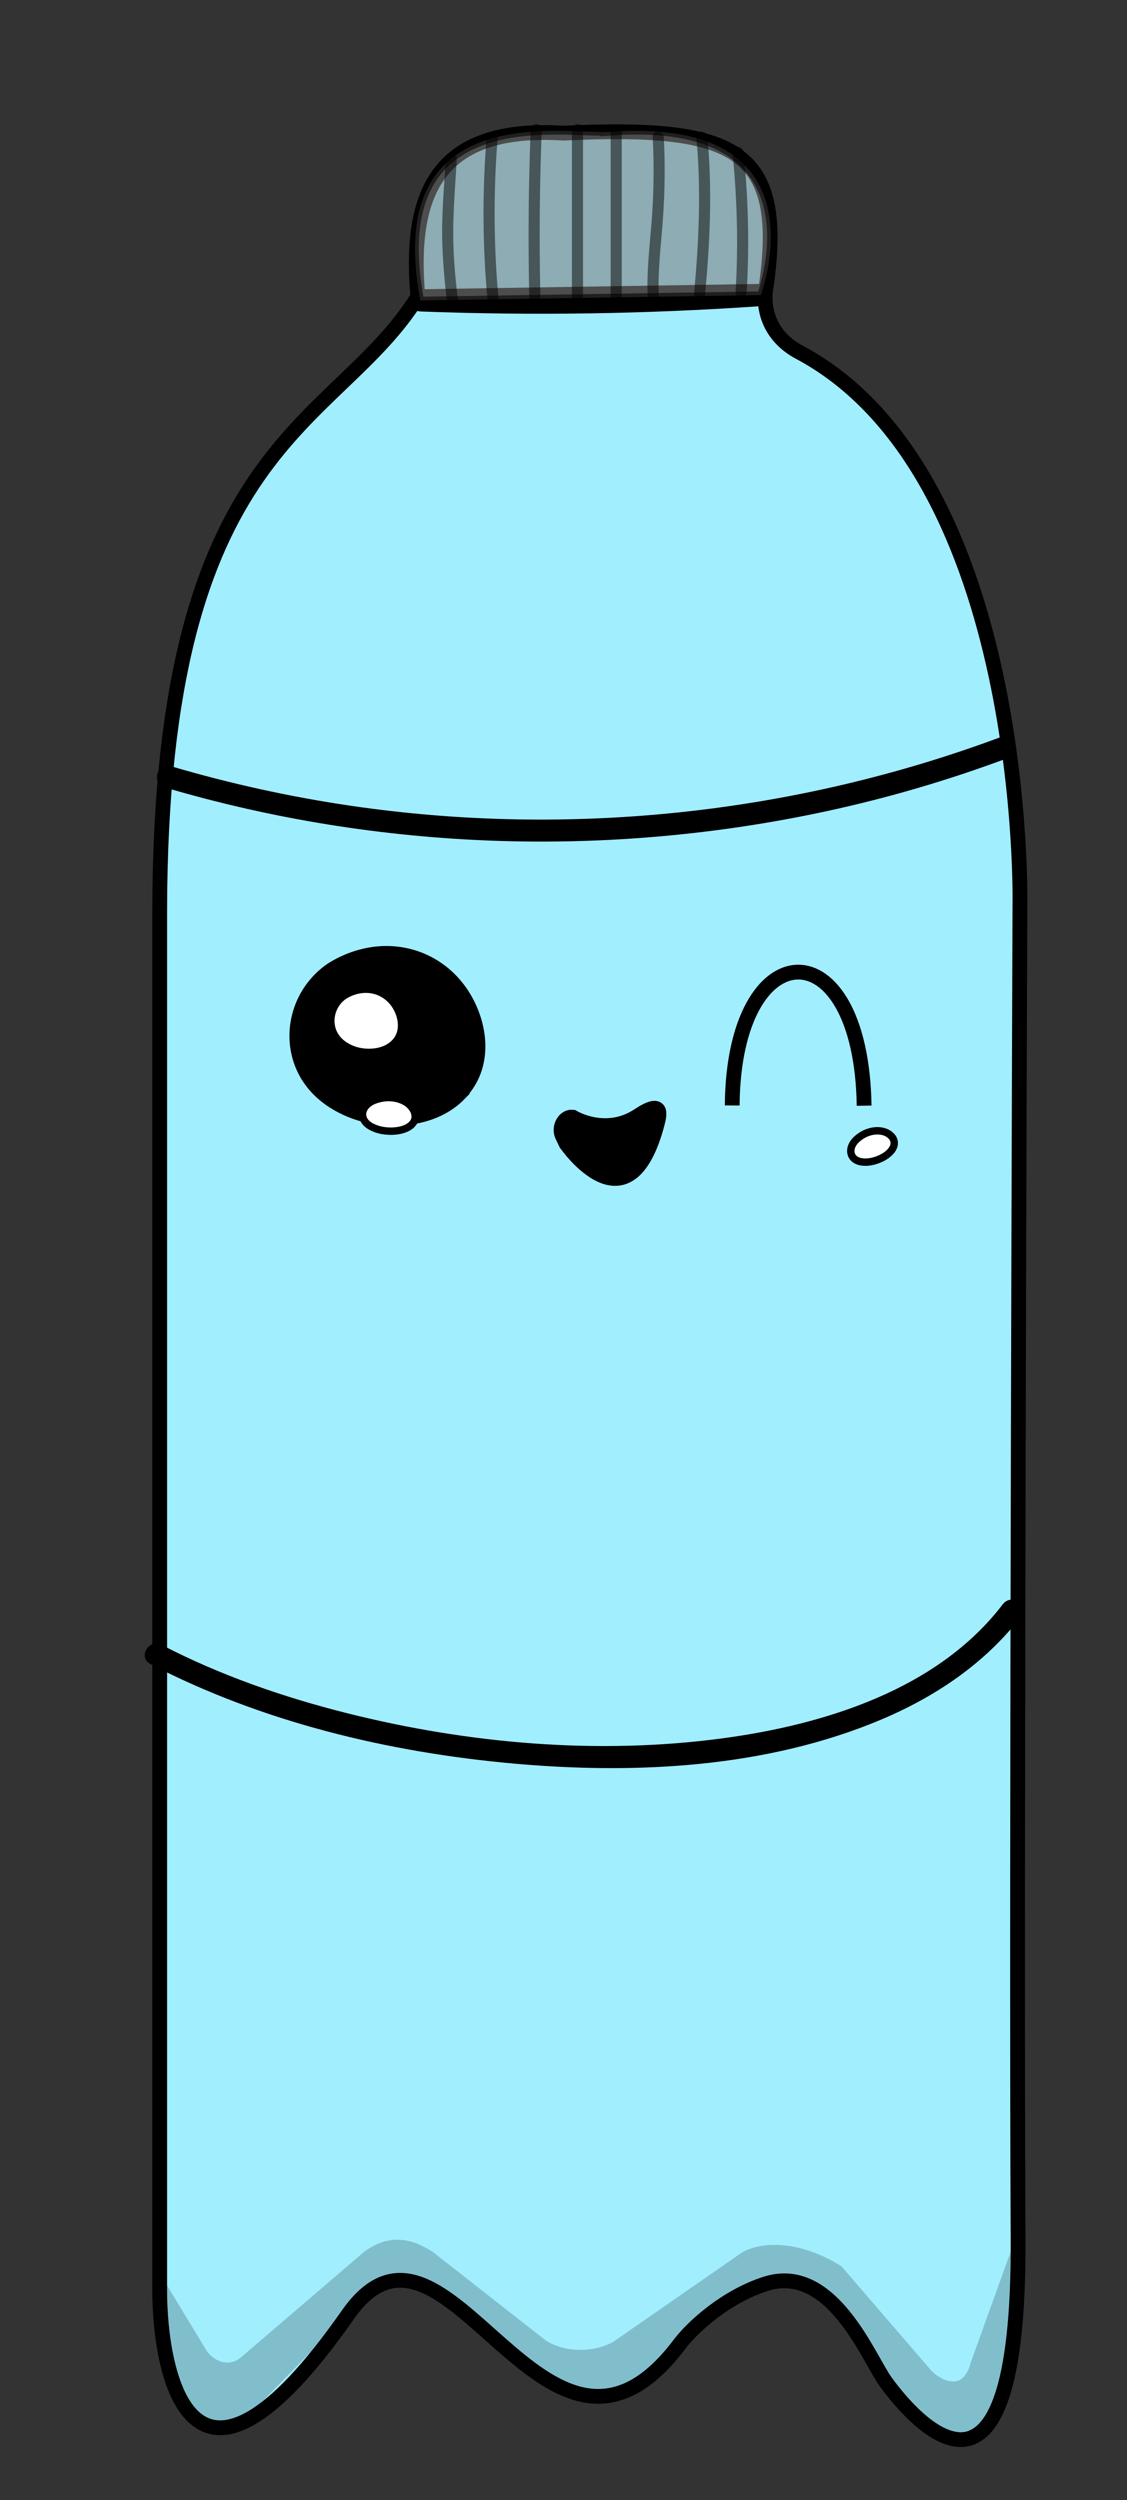 <?xml version="1.0" encoding="UTF-8"?><svg id="Layer_2" xmlns="http://www.w3.org/2000/svg" width="152.5" height="338" viewBox="0 0 152.5 338"><rect x="0" y="0" width="152.5" height="338" fill="#333333" stroke="none"/><defs><style>.cls-1,.cls-2,.cls-3,.cls-4,.cls-5,.cls-6{stroke:#000;stroke-miterlimit:10;}.cls-1,.cls-2,.cls-4,.cls-5{stroke-width:2px;}.cls-1,.cls-3,.cls-7{fill:#fff;}.cls-2{fill:#a1eeff;}.cls-4{fill:none;}.cls-8{opacity:.5;}.cls-9{opacity:.9;}.cls-6{fill:gray;opacity:.6;}.cls-10,.cls-7,.cls-11{stroke-width:0px;}.cls-11{opacity:.2;}</style></defs><g class="cls-9"><path class="cls-7" d="m53.03,53.15c-12,8.52-20.45,21.2-21.61,36.08-.13,1.62,1.47,3,3,3,1.73,0,2.87-1.38,3-3,.98-12.56,8.47-23.68,18.63-30.9,1.32-.94,1.95-2.62,1.08-4.1-.76-1.3-2.78-2.02-4.1-1.08h0Z"/></g><path class="cls-2" d="m103.57,39.38c-.3,3.34,1.19,6.43,4.59,8.24,31.06,16.53,29.85,74.72,29.85,74.72,0,0-.5,131.98-.25,180.52.22,41.4-14.3,24.14-17.94,19.13-2.28-3.15-7.28-16.05-16.19-13.22-5.31,1.69-9.82,5.71-11.7,8.2-18.19,24.08-31.53-23.07-44.86-4.01-21.22,30.33-25.46,8.03-25.46-3.26V123.34c.04-64.1,23.71-65.23,34.93-83.23-1.18-13.46,2.17-23.2,19.64-22.11,23.32-1.07,30.35,1.96,27.4,21.38Z"/><path class="cls-3" d="m120.79,155.3c.63-1.11-.22-1.99-1.14-2.28-.2-.06-.86-.26-1.81-.03-1.39.34-2.18,1.31-2.23,1.37-.76.96-.6,2.04.29,2.51.8.42,1.88.21,2.17.14.94-.21,2.19-.81,2.71-1.71Z"/><path class="cls-5" d="m62.15,147.87c4.2-4.33,2.53-10.83-.39-14.42-.63-.78-2.74-3.3-6.64-4.22-5.71-1.36-10.25,1.89-10.54,2.11-4.43,3.28-5.63,9.24-3.12,13.72,2.24,4,6.6,5.31,7.81,5.63,3.85,1.01,9.46.72,12.89-2.81Z"/><path class="cls-1" d="m53.75,141.37c1.81-1.85,1.09-4.64-.17-6.18-.27-.33-1.18-1.41-2.86-1.81-2.46-.58-4.42.81-4.55.9-1.91,1.41-2.43,3.96-1.35,5.88.97,1.71,2.85,2.28,3.37,2.41,1.66.43,4.08.31,5.56-1.21Z"/><path class="cls-3" d="m55.45,152.26c1.22-.88.73-2.21-.11-2.94-.18-.16-.8-.67-1.93-.86-1.66-.28-2.98.39-3.07.43-1.29.67-1.64,1.88-.91,2.79.65.81,1.92,1.08,2.27,1.15,1.12.21,2.75.15,3.75-.57Z"/><path class="cls-4" d="m99.08,149.46c.17-23.68,17.47-24.41,17.85.03"/><path class="cls-5" d="m76.61,154.63s8.4,12.21,12.33-2.74c.35-1.33.74-3.25-2.56-1.07-4.45,2.94-8.88.22-8.88.22h0c-1.1-.14-1.94,1.32-1.43,2.48l.53,1.1Z"/><path class="cls-10" d="m22.3,106.46c14.47,4.27,29.49,6.68,44.57,7.21,15.08.53,30.25-.82,45-4,8.33-1.8,16.51-4.2,24.49-7.18,1.79-.67,1.02-3.57-.8-2.89-27.92,10.43-58.47,13.66-87.96,9.36-8.29-1.21-16.48-3.01-24.51-5.38-1.86-.55-2.65,2.35-.8,2.89h0Z"/><path class="cls-10" d="m20.33,224.97c15.13,7.85,32.22,11.94,49.12,13.46,16.56,1.49,34.26.59,49.76-5.93,7.41-3.12,14.16-7.66,19.07-14.09,1.17-1.53-1.43-3.03-2.59-1.51-8.81,11.54-24.15,16.28-37.96,18.13-16.8,2.24-34.23.73-50.63-3.37-8.71-2.18-17.27-5.14-25.25-9.28-1.71-.89-3.23,1.7-1.51,2.59h0Z"/><path class="cls-10" d="m102.95,38.39c-15.33,1.06-30.71,1.3-46.06.72v3c5.18-.08,10.36-.16,15.55-.24,8.27-.13,16.53-.26,24.8-.39,1.91-.03,3.81-.06,5.72-.09s1.93-3.03,0-3c-5.18.08-10.36.16-15.55.24-8.27.13-16.53.26-24.8.39-1.91.03-3.81.06-5.72.09s-1.93,2.93,0,3c15.36.58,30.73.34,46.06-.72,1.92-.13,1.93-3.13,0-3Z"/><path class="cls-11" d="m21.56,307.27l6.19,10.21c.71,1.39,3.08,3.01,5.13,1l16.41-14.05c4.1-3.01,7.41-1.11,9.23,0l15.38,12.04c2.61,1.6,6.29,1.63,9,.2l17.66-12.24c4.1-2.01,9.6-.45,13.33,2.01l12.22,14.17c1.19,1.13,4.19,2.89,5.22-1.12l6.15-17.06-2.05,23.07c-.83,3.32-7.85,4.49-10.26,2.01l-14.36-17.06c-2.45-2.69-8.9-2.57-11.65-.17l-13.99,12.21c-2,1.56-7.58,1.95-9.61.43l-18.08-13.47c-1.6-1.24-4.71-2.41-6.15-1l-20.27,20.8c-2.46-1.5-6.38-2.99-7.42-4.74l-3.08-16.05c0-2.01.94-1.27.99-1.18Z"/><path class="cls-6" d="m82.54,17.82c-6.05.45-30.89-4.76-25.66,22.8l46.06-.72s9.25-24.26-20.41-22.07Z"/><g class="cls-8"><path class="cls-10" d="m61.93,40.31c-.37-3.13-.64-6.28-.6-9.44s.3-6.24.48-9.36c.06-.96-1.44-.96-1.5,0-.18,3.11-.45,6.24-.48,9.36s.24,6.3.6,9.44c.11.95,1.61.96,1.5,0h0Z"/></g><g class="cls-8"><path class="cls-10" d="m67.47,40.57c-.68-7.33-.72-14.72-.12-22.06.08-.96-1.42-.96-1.5,0-.6,7.34-.56,14.73.12,22.06.09.95,1.59.96,1.5,0h0Z"/></g><g class="cls-8"><path class="cls-10" d="m73.12,40.22c-.17-7.57-.11-15.15.19-22.72.04-.97-1.46-.96-1.5,0-.3,7.57-.36,15.14-.19,22.72.02.96,1.52.97,1.5,0h0Z"/></g><g class="cls-8"><path class="cls-10" d="m78.89,40c0-7.5,0-15,0-22.5,0-.97-1.5-.97-1.5,0,0,7.5,0,15,0,22.5,0,.97,1.5.97,1.5,0h0Z"/></g><g class="cls-8"><path class="cls-10" d="m84.13,40.11v-22.61c0-.97-1.5-.97-1.5,0v22.61c0,.97,1.5.97,1.5,0h0Z"/></g><g class="cls-8"><path class="cls-10" d="m89.16,40.44c-.2-3.67.29-7.3.55-10.95s.3-7.33.11-10.99c-.05-.96-1.55-.97-1.5,0,.19,3.66.16,7.33-.11,10.99s-.76,7.28-.55,10.95c.05.96,1.55.97,1.5,0h0Z"/></g><g class="cls-8"><path class="cls-10" d="m95.4,39.86c.67-7.06,1-14.28.32-21.36-.09-.95-1.59-.96-1.5,0,.68,7.07.35,14.29-.32,21.36-.09.96,1.41.95,1.5,0h0Z"/></g><g class="cls-8"><path class="cls-10" d="m101.04,39.44c.37-6.31.22-12.64-.44-18.93-.1-.95-1.6-.96-1.5,0,.66,6.29.81,12.62.44,18.93-.06.96,1.44.96,1.5,0h0Z"/></g></svg>